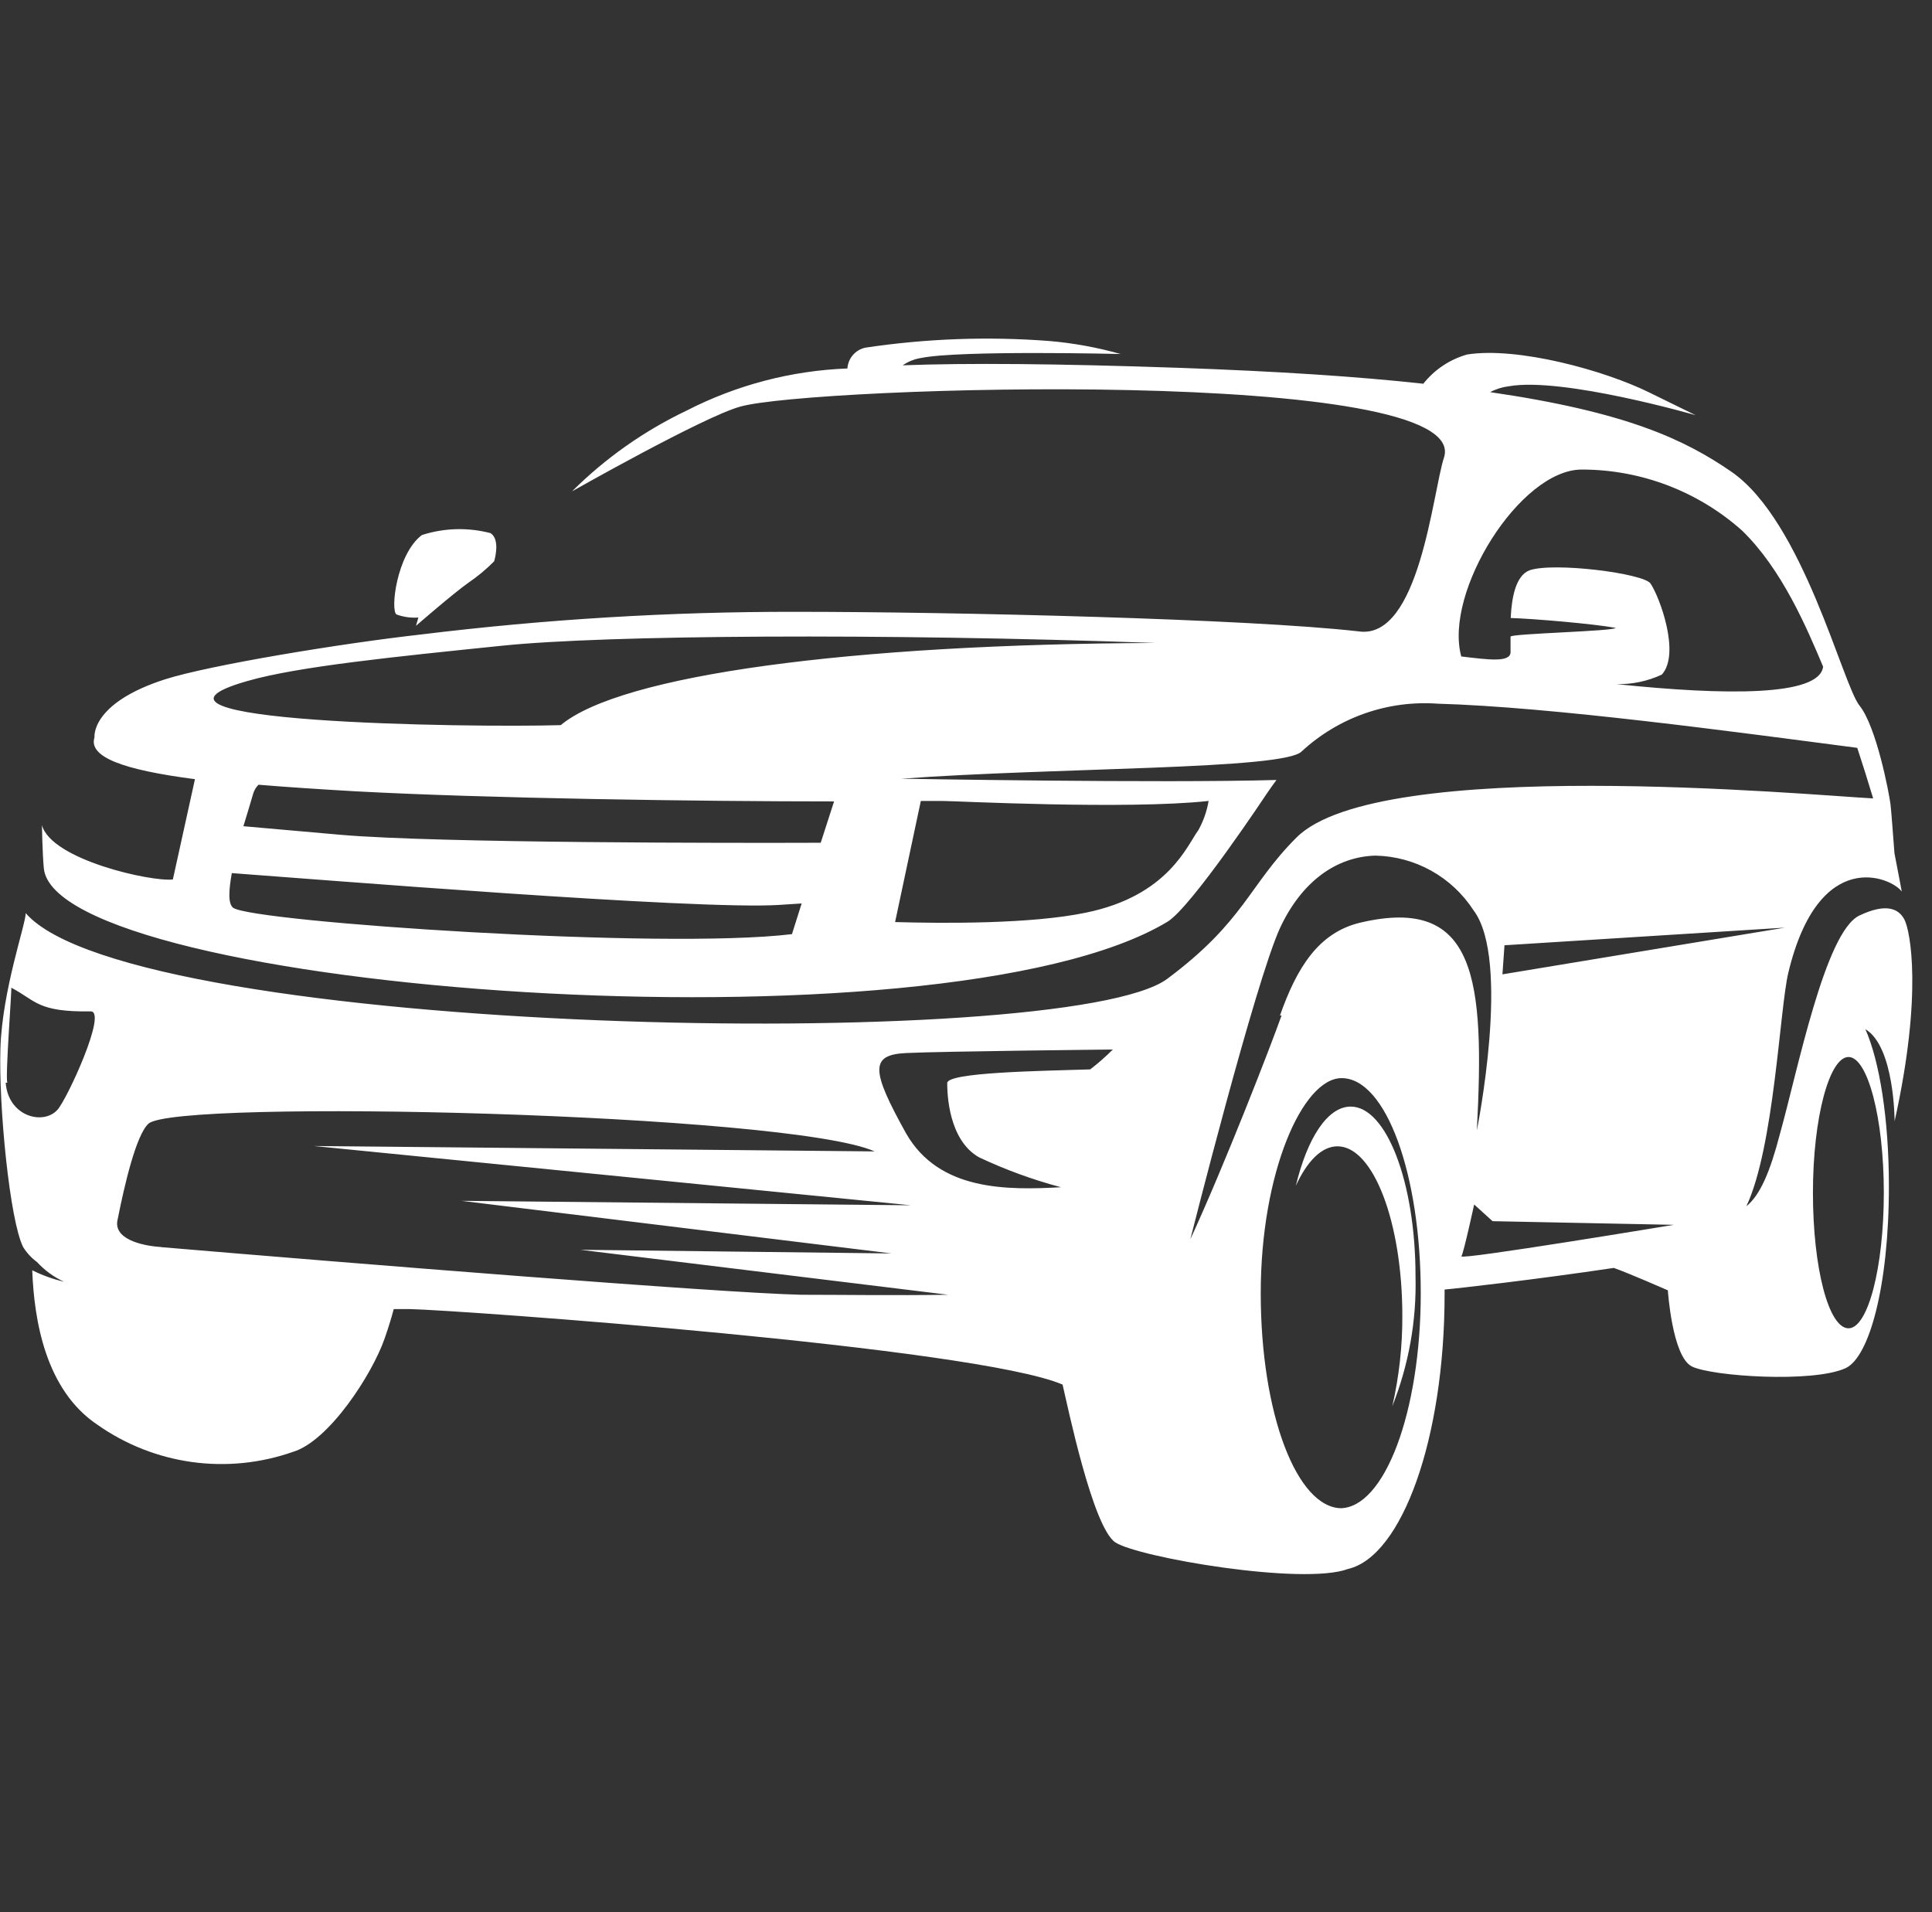 <svg width="97" height="96" viewBox="0 0 97 96" fill="none" xmlns="http://www.w3.org/2000/svg">
<rect x="0" y="0" width="97" height="96" fill="#333333" stroke="none"/>
<path d="M67.814 55.556C69.609 55.556 71.069 59.362 71.069 64.07C71.125 66.302 70.728 68.522 69.904 70.597C70.244 69.11 70.413 67.59 70.407 66.064C70.407 61.357 68.947 57.55 67.151 57.55C66.353 57.55 65.627 58.301 65.061 59.529C65.635 57.144 66.648 55.556 67.814 55.556Z" fill="white"/>
<path d="M23.527 29.248C22.729 29.814 20.886 31.418 20.886 31.418L21.005 31.003C20.634 31.029 20.262 30.977 19.912 30.852C19.585 30.668 19.912 27.819 21.181 26.862C22.297 26.502 23.493 26.469 24.628 26.766C25.147 27.093 24.811 28.178 24.811 28.178C24.419 28.576 23.989 28.934 23.527 29.248Z" fill="white"/>
<path d="M0.022 52.611C0.118 49.691 1.291 46.411 1.291 45.845C6.644 52.029 53.548 52.907 58.607 49.14C62.492 46.244 62.691 44.448 65.093 42.047C69.226 37.913 90.831 39.916 94.046 40.084C93.783 39.214 93.503 38.32 93.248 37.546C87.137 36.748 77.866 35.487 72.178 35.328C70.937 35.239 69.692 35.406 68.519 35.818C67.346 36.23 66.269 36.878 65.356 37.722C64.495 38.647 53.118 38.52 45.251 39.094C45.251 39.094 58.279 39.326 64.088 39.158C63.912 39.397 63.745 39.629 63.601 39.844C63.601 39.844 59.819 45.55 58.615 46.276C47.246 53.13 2.767 49.739 2.2 43.587C2.129 42.837 2.105 41.424 2.105 41.424C2.575 43.172 7.618 44.281 8.679 44.153L9.788 39.118C6.158 38.647 4.426 38.001 4.745 37.012C4.745 37.012 4.538 35.312 8.28 34.107C10.506 33.397 17.056 32.312 21.181 31.849C27.401 31.087 33.663 30.708 39.929 30.716C47.908 30.716 62.66 31.067 68.204 31.697C71.268 32.16 71.93 24.699 72.497 22.976C74.013 18.372 40.751 19.393 37.161 20.415C35.318 20.925 28.72 24.668 28.72 24.668C30.395 23.001 32.34 21.631 34.472 20.614C36.977 19.328 39.733 18.606 42.546 18.499C42.562 18.251 42.658 18.014 42.821 17.825C42.984 17.636 43.204 17.506 43.448 17.454C46.5 16.997 49.594 16.884 52.671 17.119C53.886 17.222 55.088 17.441 56.261 17.773C56.261 17.773 48.187 17.574 46.24 17.973C45.911 18.025 45.597 18.151 45.323 18.34C48.562 18.22 52.966 18.252 59.245 18.468C64.191 18.643 68.189 18.906 71.46 19.265C72.021 18.557 72.791 18.043 73.662 17.797C76.191 17.398 80.579 18.595 82.837 19.72L85.134 20.845C85.134 20.845 78.448 18.914 75.752 19.393C75.425 19.432 75.108 19.532 74.818 19.688C81.688 20.686 84.6 22.082 86.921 23.678C90.528 26.16 92.506 34.362 93.36 35.424C94.213 36.485 94.844 39.812 94.916 40.379C94.956 40.706 95.043 41.895 95.115 42.837C95.314 43.85 95.482 44.76 95.482 44.76C94.971 44.049 91.317 42.453 89.786 48.837C89.355 50.632 89.076 57.614 87.679 60.559C88.373 60.008 88.876 58.811 89.363 56.936C90.248 53.784 91.629 46.786 93.352 45.965C94.692 45.326 95.331 45.613 95.618 46.172C95.905 46.73 96.543 49.89 95.123 56.29C95.123 56.29 95.123 52.539 93.655 51.67C94.365 53.266 94.836 56.178 94.836 59.545C94.836 64.588 93.847 68.147 92.658 68.69C91.006 69.44 85.932 69.097 84.943 68.602C83.954 68.107 83.738 64.78 83.738 64.78C83.738 64.78 81.751 63.91 81.025 63.655C77.132 64.237 73.047 64.7 72.529 64.74C72.529 64.812 72.529 64.892 72.529 64.971C72.529 72.201 70.398 78.129 67.686 78.768C65.42 79.614 57.131 78.185 55.998 77.435C54.865 76.685 53.604 70.597 53.349 69.512C48.961 67.636 23.103 65.777 20.566 65.721H19.768C19.673 66.088 19.529 66.575 19.306 67.214C18.675 69.017 16.513 72.344 14.718 72.887C13.093 73.46 11.355 73.636 9.648 73.402C7.941 73.167 6.315 72.528 4.905 71.538C2.272 69.783 1.714 66.264 1.618 63.774C2.126 64.026 2.661 64.219 3.214 64.349C2.7 64.112 2.239 63.776 1.857 63.359C1.58 63.156 1.344 62.902 1.163 62.609C0.493 61.293 -0.073 55.54 0.022 52.611ZM54.514 45.821C58.662 44.975 59.604 42.43 60.17 41.672C60.421 41.217 60.594 40.723 60.681 40.211C56.596 40.658 47.916 40.211 47.301 40.211H46.232L44.94 46.292C47.493 46.363 51.785 46.387 54.514 45.821ZM41.876 40.235C35.158 40.235 24.388 40.084 17.806 39.725C16.019 39.621 14.415 39.517 12.979 39.397C12.844 39.532 12.748 39.7 12.7 39.884C12.596 40.251 12.412 40.85 12.221 41.48L17.104 41.911C21.971 42.334 36.986 42.326 41.206 42.31L41.876 40.235ZM11.718 45.581C12.78 46.292 33.26 47.688 39.762 46.898L40.249 45.358L39.14 45.43C35.031 45.701 15.604 44.121 11.639 43.834C11.487 44.688 11.431 45.406 11.734 45.597L11.718 45.581ZM25.226 32.416C19.8 32.974 14.942 33.461 12.405 34.195C5.152 36.27 23.502 36.541 28.154 36.405C31.177 33.876 42.746 32.336 58.008 32.28C44.246 31.785 30.412 31.881 25.226 32.416ZM87.456 26.63C85.241 24.66 82.379 23.572 79.414 23.574C76.31 23.574 72.481 29.734 73.366 32.958C74.731 33.118 75.8 33.269 75.84 32.759C75.84 32.631 75.84 32.328 75.84 31.961C75.84 31.809 81.105 31.689 81.113 31.522C80.044 31.322 76.989 31.059 75.848 31.027C75.895 30.014 76.095 28.904 76.789 28.633C78.01 28.21 82.525 28.785 82.868 29.296C83.339 29.998 84.376 32.83 83.435 33.868C82.724 34.199 81.946 34.363 81.161 34.346C86.658 34.921 91.357 34.961 91.533 33.469C90.703 31.498 89.466 28.577 87.456 26.63ZM92.809 66.687C93.783 66.687 94.581 63.639 94.581 59.88C94.581 56.122 93.767 53.066 92.809 53.066C91.852 53.066 91.022 56.098 91.022 59.88C91.022 63.663 91.812 66.687 92.809 66.687ZM89.618 46.571L75.536 47.457L75.433 48.917L89.618 46.571ZM84.033 61.492L74.938 61.309L74.013 60.471C74.013 60.471 73.494 62.865 73.374 63.072C73.255 63.28 84.033 61.492 84.033 61.492ZM67.279 75.72C69.513 75.72 71.332 70.884 71.332 64.924C71.332 58.963 69.593 54.127 67.359 54.127C65.404 54.127 63.298 58.859 63.298 64.924C63.298 70.988 65.117 75.72 67.359 75.72H67.279ZM64.263 50.983C65.109 48.59 66.194 46.81 68.316 46.316C74.132 44.959 74.547 49.172 74.148 56.753C74.148 56.753 75.879 48.199 73.981 45.701C73.446 44.875 72.717 44.192 71.858 43.714C70.998 43.235 70.034 42.975 69.05 42.956C67.095 43.012 65.356 44.249 64.263 46.595C63.011 49.34 59.763 62.218 59.763 62.218C61.479 58.492 63.776 52.579 64.343 50.983H64.263ZM53.253 59.601C51.844 59.225 50.472 58.723 49.152 58.101C47.62 57.231 47.557 54.909 47.557 54.375C47.557 53.84 52.128 53.768 54.737 53.688C55.136 53.382 55.515 53.048 55.87 52.691C55.87 52.691 47.333 52.779 45.498 52.867C43.663 52.954 43.735 53.744 45.498 56.912C47.15 59.785 50.525 59.761 53.333 59.601H53.253ZM8.056 62.609C17.479 63.407 35.98 64.9 40.209 65.003C42.219 65.003 44.9 65.043 47.605 65.003L29.135 62.745L44.764 62.929L23.175 60.288L45.738 60.511L15.763 57.535L43.911 57.806C39.634 55.891 8.806 55.149 7.45 56.417C6.828 57 6.253 59.481 5.91 61.205C5.647 62.203 7.123 62.554 8.136 62.609H8.056ZM0.286 54.359C0.413 56.05 2.168 56.513 2.887 55.715C3.381 55.157 5.4 50.768 4.554 50.776C1.865 50.816 1.809 50.233 0.565 49.587C0.605 49.587 0.262 53.992 0.365 54.359H0.286Z" fill="white"/>
</svg>
